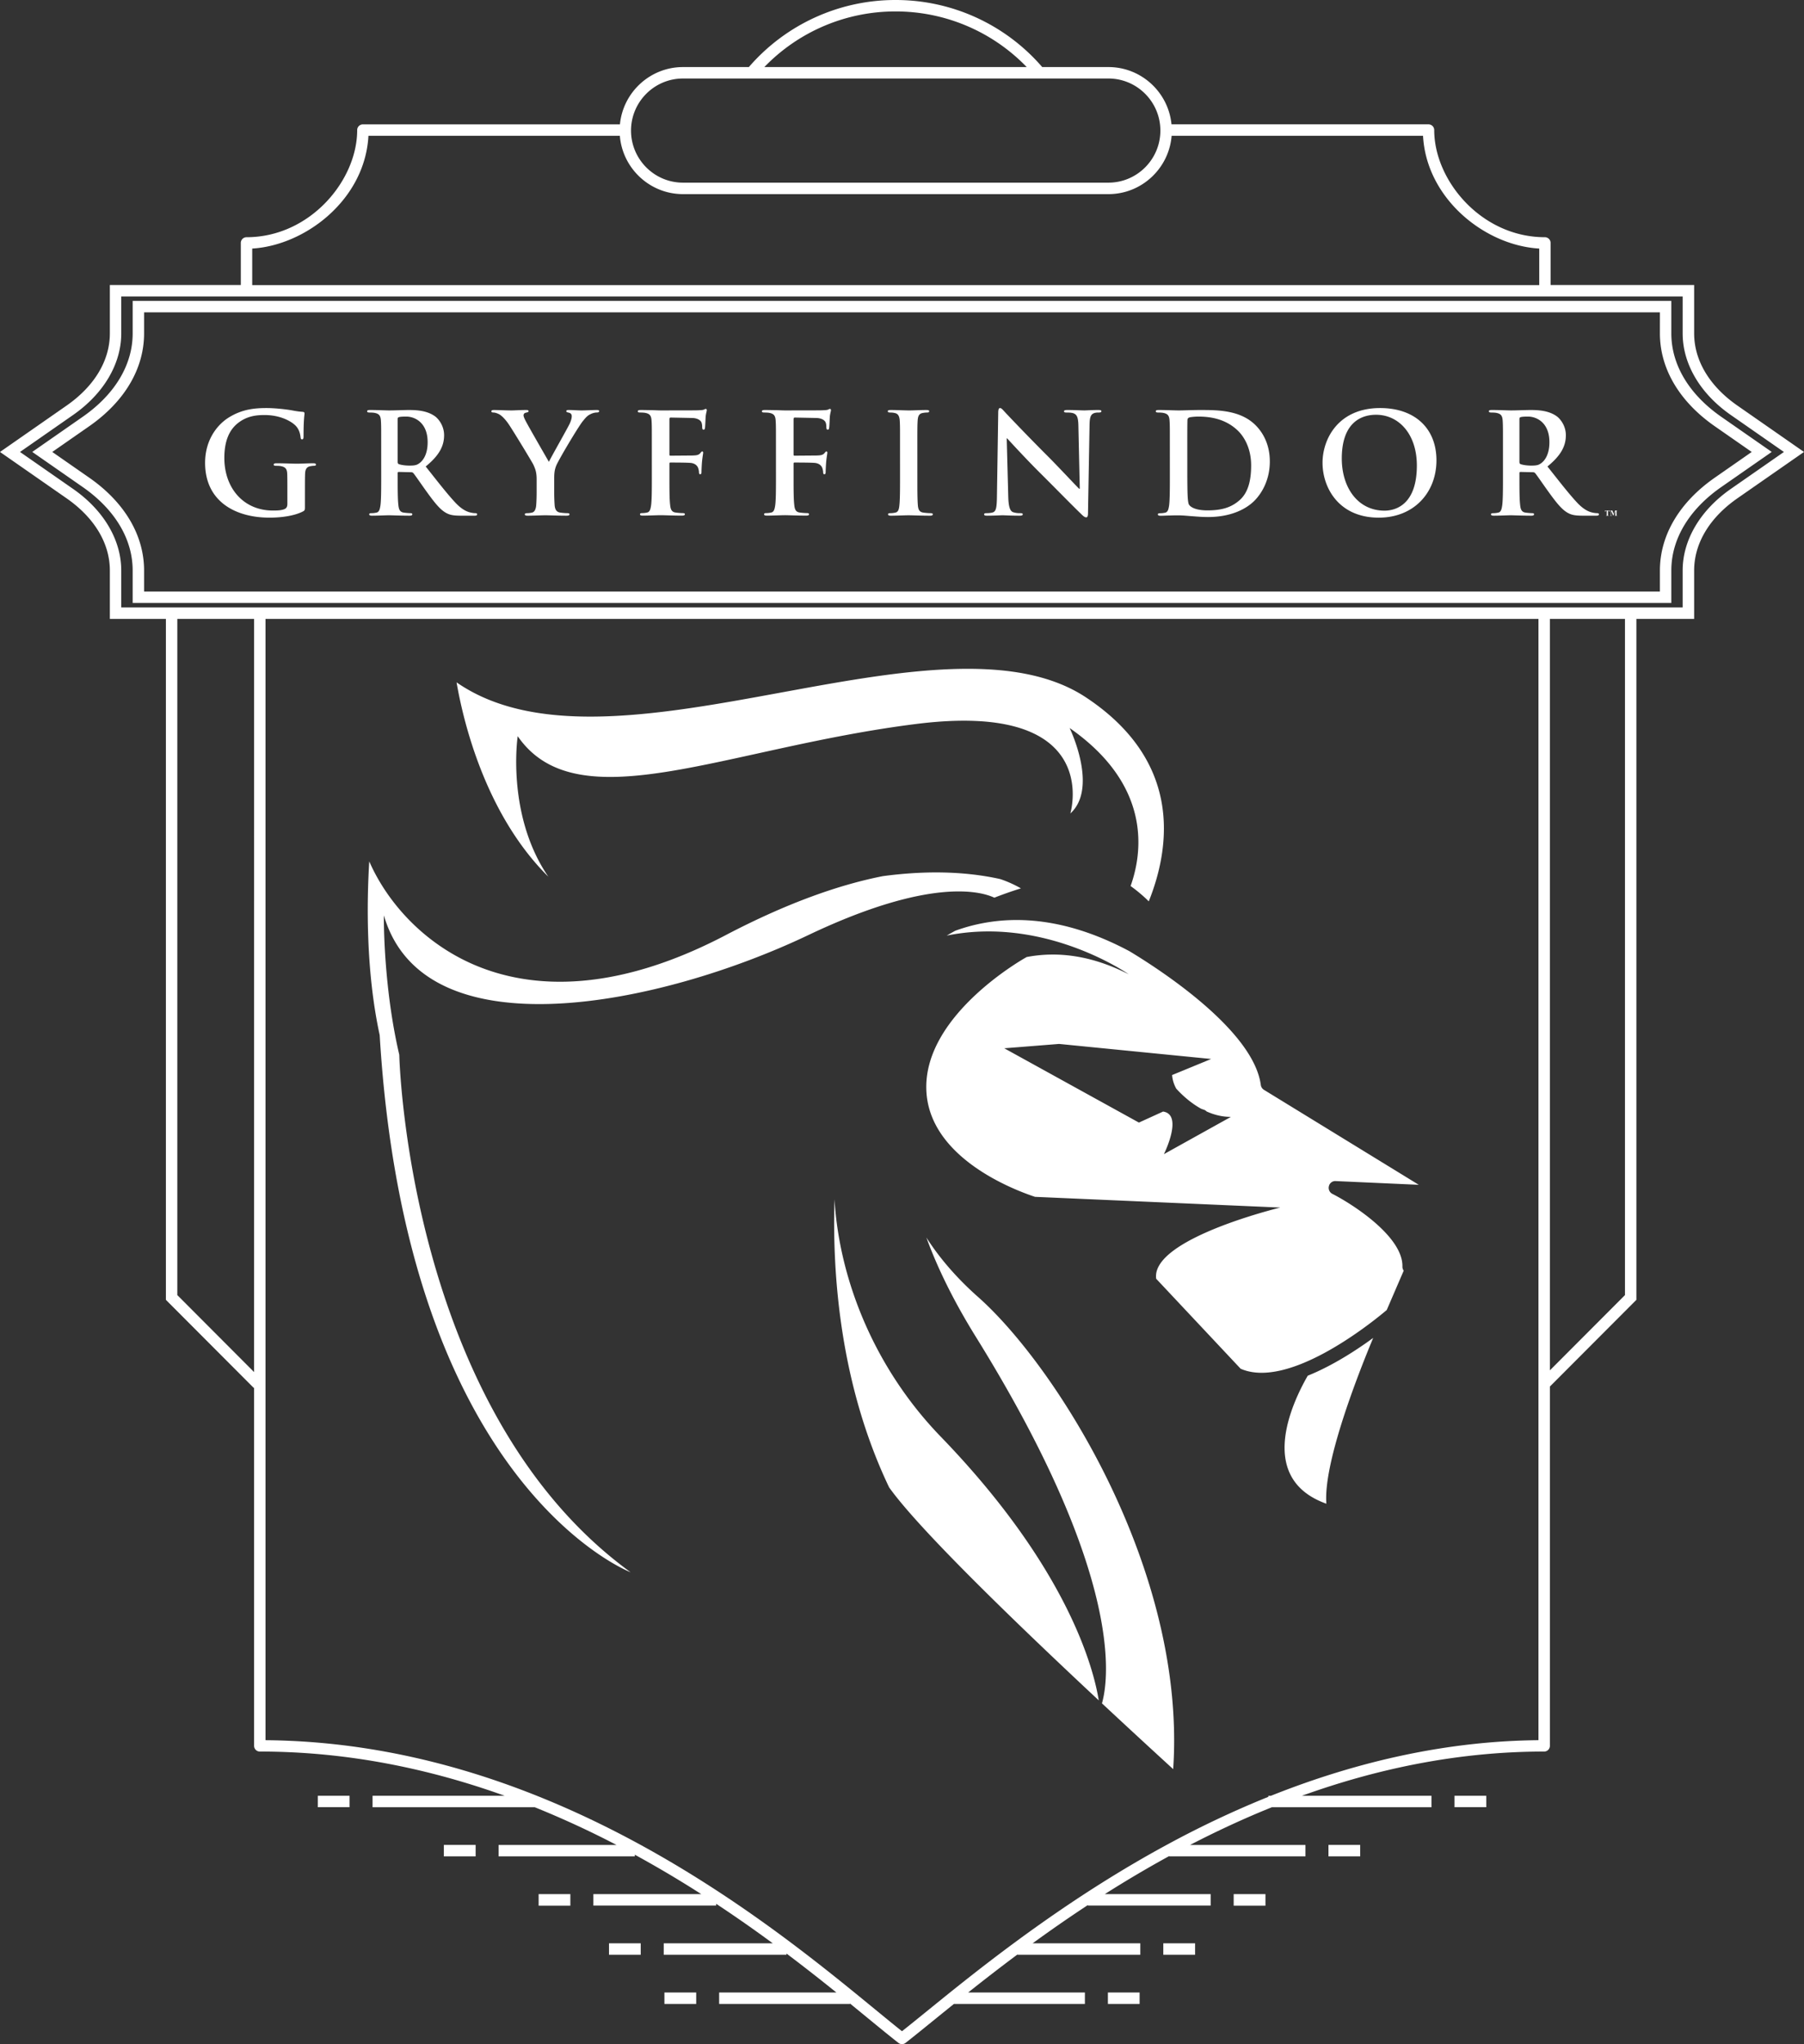 <svg xmlns="http://www.w3.org/2000/svg" width="234" height="265" viewBox="0 0 234 265"><rect x="0" y="0" width="234" height="265" fill="#333333" stroke="none"/><g><g><path fill="#fff" d="M133.178 8.695H99.143a23.615 23.615 0 0 1 17.018-7.212 23.61 23.61 0 0 1 17.017 7.212zm1.327 1.489l.007-.006h9.265c3.714 0 6.737 3.029 6.737 6.75 0 3.723-3.023 6.751-6.737 6.751H88.588c-3.714 0-6.736-3.028-6.736-6.75s3.022-6.75 6.736-6.75l45.911-.001zm65.154 22.039v4.736H32.715v-4.737c3.42-.202 7.068-1.779 9.895-4.304 3.153-2.818 4.974-6.456 5.181-10.313h32.611c.345 4.227 3.886 7.561 8.19 7.561h55.191c4.305 0 7.847-3.334 8.191-7.561h32.61c.437 8.143 8.012 14.216 15.075 14.618zM55.47 57.326c0 1.49-.525 2.324-1.067 2.723-.326.236-.56.31-1.284.31-.452 0-.995-.055-1.375-.183-.126-.054-.162-.127-.162-.326V54.33c0-.144.036-.217.162-.253.145-.044.382-.064.703-.07l.256-.003c1.067 0 2.767.744 2.767 3.322zm145.506 0c0 1.49-.524 2.324-1.067 2.723-.326.236-.56.31-1.284.31-.452 0-.995-.055-1.375-.183-.126-.054-.162-.127-.162-.326V54.33c0-.144.036-.217.162-.253.145-.044.382-.064.703-.07l.256-.003c1.067 0 2.767.744 2.767 3.322zm-40.423-1.509c.777.743 1.735 2.23 1.735 4.531 0 1.867-.36 3.516-1.519 4.512-1.084.943-2.314 1.305-4.159 1.305-1.43 0-2.134-.38-2.37-.725-.115-.16-.161-.655-.185-1.079l-.017-.378c-.013-.339-.025-1.19-.03-2.366l-.002-4.71c.001-.913.004-1.759.014-2.247l.006-.228c.011-.157.07-.236.215-.3.125-.063.644-.112 1.016-.124l.16-.003c1.41 0 3.471.218 5.136 1.812zm23.23 4.531c0 5.103-2.778 5.819-4.09 5.852l-.101.001c-3.469 0-5.546-2.99-5.546-6.76 0-4.379 2.23-5.6 4.26-5.668l.184-.003c2.963 0 5.293 2.518 5.293 6.578zm-76.413-7.231c-.1.03-.213.044-.351.053l-.392.02c-.109.004-.442.008-.887.01l-3.893.007c-.112 0-.257-.003-.425-.009l-.715-.027c-.471 0-.996-.018-1.467-.018-.271 0-.416.037-.416.181 0 .109.127.145.308.145.254 0 .561.018.706.054.597.127.742.417.778 1.032.02.322.03.622.033 1.297l.003 6.39c-.001 1.423-.011 2.536-.09 3.197-.072.526-.163.924-.525.996-.163.036-.38.073-.651.073l-.062.002c-.153.01-.21.062-.21.143 0 .145.126.181.38.181.688 0 1.828-.054 2.3-.054h.151c.451.008 1.255.04 2.113.05l.487.004c.272 0 .399-.054.399-.181 0-.091-.073-.145-.308-.145l-.138-.003a8.355 8.355 0 0 1-.768-.07c-.543-.072-.651-.47-.706-.996l-.021-.212c-.05-.562-.064-1.371-.068-2.366l-.001-2.746c0-.126.036-.163.127-.163.307 0 2.226 0 2.68.055.56.072.832.398.922.652.073.217.11.434.11.561v.042c.008.111.047.211.144.211.15 0 .176-.125.18-.262v-.082c0-.11.029-.762.06-1.166l.025-.267c.054-.509.134-.91.134-1.011 0-.11-.037-.164-.11-.164-.077 0-.118.037-.167.098l-.068.083c-.18.236-.434.308-.778.327a7.567 7.567 0 0 1-.468.017l-.347.001-2.317.018c-.109 0-.127-.055-.127-.163v-4.528c0-.198.054-.253.163-.253l2.788.055c.688.017 1.068.289 1.195.543.084.197.103.416.107.572l.001.116c.019.199.055.29.182.29.126 0 .163-.11.18-.254l.008-.05c.027-.238.053-.893.071-1.233l.012-.184c.055-.47.145-.688.145-.815 0-.09-.055-.163-.127-.163-.09 0-.18.073-.29.109zm-59.351.036l-.07.001c-.224.006-.328.047-.328.162 0 .127.108.164.307.164.254 0 .56.018.706.054.597.126.74.416.777 1.033.02.322.03.622.033 1.297l.003 6.374c-.001 1.39-.011 2.558-.09 3.22-.073.526-.163.925-.524.997-.163.036-.38.073-.651.073l-.061.001c-.17.01-.229.062-.229.144 0 .126.127.18.362.18.723 0 1.863-.054 2.206-.054h.036c.284.004 1.23.04 2.123.051l.5.004c.235 0 .362-.055.362-.181 0-.09-.073-.145-.218-.145l-.089-.002a8.45 8.45 0 0 1-.574-.044l-.223-.027c-.543-.072-.65-.471-.705-.996l-.022-.214c-.049-.57-.063-1.41-.067-2.405l-.001-1.514c0-.108.053-.144.144-.144l1.627.037a.347.347 0 0 1 .272.126c.218.252.947 1.327 1.628 2.276l.287.396c.946 1.294 1.608 2.093 2.353 2.492.47.254.923.345 1.935.345h1.718c.217 0 .344-.036.344-.181 0-.09-.073-.145-.217-.145l-.09-.002a3.215 3.215 0 0 1-.416-.053c-.272-.054-1.013-.18-2.026-1.232-.711-.749-1.503-1.716-2.429-2.878l-1.495-1.888c1.826-1.486 2.387-2.719 2.387-4.06 0-1.214-.723-2.138-1.23-2.482-.977-.671-2.189-.78-3.328-.78h-.114c-.492.005-1.387.037-2.02.05l-.416.004c-.38 0-1.519-.054-2.477-.054zm27.743.05l-.297.005c-.524 0-1.102-.055-1.699-.055-.217 0-.307.037-.307.163 0 .085.098.126.219.157l.106.025c.307.072.38.271.38.452 0 .236-.073.544-.253.943-.242.536-2.327 4.194-2.674 4.903l-.037.08c-.276-.484-2.599-4.494-3.025-5.323l-.093-.188c-.102-.214-.171-.396-.171-.523 0-.145.09-.29.253-.326.27-.073.398-.09.398-.2 0-.108-.091-.163-.272-.163-.705 0-1.355.041-1.763.052l-.17.003c-.507 0-1.562-.04-2.067-.052l-.21-.003c-.217 0-.344.055-.344.163 0 .127.127.163.271.163l.086.005c.207.023.468.12.673.23.343.2.796.654 1.248 1.324l.04.061c.69 1.042 3.016 4.874 3.14 5.158l.112.256c.178.419.304.832.304 1.647v1.486c0 .29 0 1.051-.054 1.812-.037.526-.2.925-.56.997a2.91 2.91 0 0 1-.634.073l-.062.002c-.155.01-.226.062-.226.143 0 .145.144.181.397.181.669 0 1.807-.054 2.259-.054h.078c.469.004 1.384.044 2.346.052l.341.002c.235 0 .38-.054.38-.181 0-.091-.09-.145-.29-.145l-.137-.003a8.315 8.315 0 0 1-.766-.07c-.542-.072-.705-.471-.741-.997a24.829 24.829 0 0 1-.054-1.602V62.01c.002-.543.022-1.065.27-1.663.326-.78 2.856-5.038 3.452-5.763l.171-.208c.292-.348.484-.527.806-.68l.092-.046c.253-.114.542-.172.702-.172l.058-.001c.17-.01.286-.065.286-.18 0-.108-.127-.145-.325-.145-.28 0-1.119.036-1.637.05zm42.18.005h-.114c-.481-.006-1.31-.042-1.941-.052l-.297-.003c-.29 0-.434.036-.434.145 0 .145.109.181.29.181l.131.003c.178.006.36.027.52.07.397.09.578.399.614 1.015l.003.045c.017.288.026.574.03 1.145l.003 6.274c0 1.56-.007 2.82-.09 3.518l-.01.096c-.059.467-.175.742-.514.81-.163.036-.38.073-.651.073l-.061.002c-.17.01-.229.061-.229.143 0 .127.127.181.362.181.638 0 1.6-.042 2.104-.052l.175-.002c.418 0 1.315.04 2.314.051l.507.003c.199 0 .343-.054.343-.181 0-.091-.09-.145-.289-.145l-.123-.002a8.171 8.171 0 0 1-.8-.07c-.542-.073-.668-.4-.722-.889-.051-.547-.066-1.415-.07-2.491l-.002-6.196c0-1.247.006-1.725.025-2.12l.017-.29c.046-.569.2-.85.663-.936.216-.036.362-.055.542-.055h.052c.15-.008.237-.05.237-.18 0-.11-.144-.146-.38-.146-.687 0-1.754.055-2.206.055zm75.583-.055l-.07.001c-.223.006-.328.047-.328.162 0 .127.109.164.308.164.253 0 .56.018.705.054.596.126.741.416.778 1.033.02.336.03.647.033 1.386l.002 6.502c-.002 1.294-.015 2.376-.09 3.004-.072.525-.162.924-.524.996-.163.036-.38.073-.651.073l-.06.001c-.17.01-.23.062-.23.144 0 .126.127.18.362.18.724 0 1.863-.054 2.207-.054h.036c.283.004 1.23.04 2.122.051l.5.004c.235 0 .362-.055.362-.181 0-.09-.072-.145-.217-.145l-.09-.002a8.448 8.448 0 0 1-.574-.044l-.223-.027c-.542-.072-.65-.471-.705-.996l-.021-.214c-.05-.57-.064-1.41-.068-2.405l-.001-1.514c0-.108.054-.144.145-.144l1.626.037a.346.346 0 0 1 .272.126c.183.211.727 1.004 1.3 1.815l.49.686c1.013 1.395 1.7 2.247 2.479 2.663.47.254.922.345 1.934.345h1.719c.217 0 .343-.036.343-.181 0-.09-.072-.145-.217-.145l-.089-.002a3.22 3.22 0 0 1-.417-.053c-.271-.054-1.013-.18-2.026-1.232-.666-.702-1.404-1.596-2.256-2.662l-1.668-2.104c1.827-1.486 2.387-2.719 2.387-4.06 0-1.214-.723-2.138-1.23-2.482-.976-.671-2.188-.78-3.327-.78h-.115c-.492.005-1.386.037-2.02.05l-.415.004c-.38 0-1.52-.054-2.478-.054zm-102.262-.036c-.1.03-.212.044-.35.053l-.391.02c-.11.004-.443.008-.887.01l-3.888.007c-.112 0-.257-.003-.424-.009l-.715-.027c-.47 0-.995-.018-1.465-.018-.271 0-.416.037-.416.181 0 .109.127.145.307.145.254 0 .56.018.706.054.597.127.741.417.777 1.032.02.319.03.615.033 1.273l.003 6.415c0 1.28-.01 2.31-.068 2.984l-.022.212c-.072.526-.163.924-.524.996-.163.036-.38.073-.651.073l-.062.002c-.153.01-.21.062-.21.143 0 .145.127.181.38.181.687 0 1.827-.054 2.297-.054l.152.001c.45.007 1.253.04 2.11.05l.487.003c.271 0 .398-.054.398-.181 0-.091-.073-.145-.308-.145l-.137-.003a8.327 8.327 0 0 1-.767-.07c-.542-.072-.65-.47-.705-.996l-.012-.108c-.06-.597-.074-1.508-.078-2.65v-2.566c0-.126.035-.163.126-.163.307 0 2.224 0 2.677.055.56.072.831.398.922.652.072.217.108.434.108.561l.002.042c.007.111.046.211.143.211.15 0 .175-.125.18-.262l.002-.16c.006-.196.027-.656.05-.998l.021-.246c.054-.561.145-1.014.145-1.122 0-.11-.036-.164-.109-.164-.078 0-.118.037-.168.098l-.118.144c-.177.188-.414.25-.726.266a7.568 7.568 0 0 1-.468.017l-.346.001-2.315.018c-.108 0-.127-.055-.127-.163v-4.528c0-.198.054-.253.163-.253l2.785.055c.687.017 1.067.289 1.194.543.084.197.103.416.107.572l.001.116c.018.199.055.29.181.29.127 0 .163-.11.181-.254l.007-.05c.029-.258.058-1.005.076-1.31l.007-.107c.055-.47.145-.688.145-.815 0-.09-.054-.163-.127-.163-.09 0-.18.073-.289.109zM208.188 66.18v.184h.019a.195.195 0 0 1 .055-.116c.02-.02.054-.029.1-.029h.049v.525a.238.238 0 0 1-.005.063.049.049 0 0 1-.021.024.093.093 0 0 1-.047.01h-.023v.019h.355v-.019h-.023a.09.09 0 0 1-.045-.01.055.055 0 0 1-.023-.022.068.068 0 0 1-.003-.013l-.002-.052v-.525l.079.001c.016.001.029.004.037.008.023.011.04.026.054.045a.307.307 0 0 1 .036.091h.018v-.184zm.667 0v.019h.022c.019 0 .034.003.045.01.011.006.02.013.023.022.003.008.005.03.005.064v.482a.104.104 0 0 1-.016.036.065.065 0 0 1-.03.021.098.098 0 0 1-.042.007h-.007v.019h.232v-.019a.124.124 0 0 1-.069-.015.071.071 0 0 1-.027-.041.413.413 0 0 1-.003-.062v-.478l.265.615h.012l.26-.62v.504a.227.227 0 0 1-.005.063.05.05 0 0 1-.02.024.094.094 0 0 1-.049.01h-.022v.019h.354v-.019h-.04a.067.067 0 0 1-.027-.01.046.046 0 0 1-.023-.022.055.055 0 0 1-.003-.013l-.002-.052v-.449c0-.033.002-.054.005-.062a.047.047 0 0 1 .02-.024.091.091 0 0 1 .048-.01h.022v-.019h-.276l-.184.448-.19-.448zm-52.523-13.025l-.808-.001c-.847.004-1.705.038-2.278.05l-.325.004c-.507 0-1.646-.055-2.605-.055l-.07.001c-.223.006-.328.047-.328.162 0 .127.109.164.308.164.253 0 .56.018.705.054.597.127.742.417.778 1.034.02.318.029.615.033 1.274l.003 5.979c0 1.575-.004 2.918-.09 3.647-.072.525-.163.924-.525.997-.162.036-.38.072-.65.072l-.062.002c-.17.01-.229.062-.229.144 0 .126.127.18.362.18.362 0 .832-.035 1.248-.035.217-.01.425-.014.604-.016l.427-.003c.271 0 .608.02.982.047l.79.062c.688.055 1.43.109 2.08.109 3.197 0 5.056-1.176 5.942-2.024l.117-.116c1.012-1.033 1.97-2.775 1.97-5.06 0-2.158-.85-3.663-1.753-4.606-1.794-1.882-4.457-2.051-6.626-2.066zm-26.851.36l-.17 11.104c-.03 1.246-.129 1.687-.554 1.818-.253.072-.579.09-.814.09l-.057.002c-.146.008-.232.047-.232.144 0 .163.163.18.398.18.855 0 1.635-.044 1.892-.052l.116-.001c.322.004.918.044 1.83.052l.358.002c.253 0 .415-.036.415-.181 0-.11-.108-.145-.307-.145l-.127-.002a2.66 2.66 0 0 1-.814-.125c-.336-.118-.563-.535-.622-1.733l-.01-.279-.2-7.557h.055c.312.33 2.165 2.37 4.053 4.262l.609.606c1.627 1.623 3.492 3.527 4.627 4.635l.472.456c.164.153.334.28.493.28.163 0 .235-.163.235-.562l.2-11.435c.018-1.015.162-1.395.669-1.54.216-.054.361-.054.542-.054.217 0 .325-.055.325-.164 0-.145-.18-.163-.415-.163h-.138a24.95 24.95 0 0 0-.746.017l-.89.037c-.334 0-1.05-.042-1.859-.052l-.394-.002c-.237.004-.404.03-.404.163 0 .11.072.164.289.164.253 0 .687 0 .958.108.435.181.597.526.616 1.631l.18 8.137h-.09c-.308-.29-2.749-2.9-3.979-4.132l-.672-.672a295.707 295.707 0 0 1-4.754-4.9l-.48-.519c-.138-.144-.247-.233-.37-.233-.18 0-.234.253-.234.616zm-99.73.562c-1.646.997-3.147 3.027-3.147 5.926 0 5.002 3.925 7.105 8.356 7.105 1.41 0 3.183-.2 4.358-.816.19-.11.228-.152.234-.489l.001-2.38c0-.657.001-1.212.01-1.665l.008-.287c.018-.634.2-.942.688-1.032.216-.037.343-.055.488-.055l.046-.002c.106-.008.189-.048.189-.143 0-.145-.127-.181-.362-.181-.596 0-1.555.054-2.116.054-.479 0-1.422-.042-2.283-.052l-.339-.002c-.253 0-.38.036-.38.181 0 .109.109.145.272.145l.196.004c.2.006.4.023.509.05.596.127.76.417.777 1.033l.005.143c.007.292.01.623.012 1.004l.002 2.695c0 .308-.073.544-.344.671-.355.163-.844.193-1.267.198l-.27.002c-3.817 0-6.294-2.919-6.294-6.815 0-2.23.651-3.588 1.664-4.44 1.175-.976 2.398-1.108 3.363-1.122l.218-.001c2.043 0 3.49.833 4.033 1.414.407.44.53.933.59 1.329l.031.22c.02.119.062.19.175.19.144 0 .199-.09.199-.38l.002-.481c.016-1.86.124-2.307.124-2.491l-.001-.037c-.008-.105-.057-.165-.252-.181a10.023 10.023 0 0 1-1.143-.147l-.382-.07a22.945 22.945 0 0 0-2.833-.27l-.272-.003c-1.52 0-3.129.127-4.865 1.178zm141.799 5.927c0 3.207 2.098 7.104 7.288 7.104 4.593 0 7.487-3.28 7.487-7.43 0-4.151-2.803-6.779-7.306-6.779-5.425 0-7.47 4.005-7.47 7.105zm43.76-16.783c0 4.569 2.53 8.845 7.122 12.04l4.787 3.33-4.787 3.332c-4.592 3.194-7.122 7.47-7.122 12.038v2.73H18.69v-2.73c0-4.568-2.53-8.844-7.123-12.04l-4.786-3.33 4.786-3.33c4.593-3.195 7.123-7.47 7.123-12.04v-2.73h196.62zm-198.1-4.213v4.212c0 4.068-2.304 7.91-6.488 10.818l-6.536 4.549 6.537 4.547c4.183 2.909 6.486 6.752 6.486 10.818v4.213h199.582v-4.213c0-4.067 2.303-7.909 6.485-10.817l6.539-4.548-6.539-4.549c-4.182-2.908-6.485-6.75-6.485-10.818v-4.212zm201.051 4.213c0 3.96 2.28 7.819 6.255 10.584l6.879 4.787-6.879 4.785c-3.975 2.766-6.255 6.624-6.255 10.584v4.79H15.728v-4.79c0-3.96-2.28-7.818-6.255-10.584l-6.878-4.785 6.877-4.787c3.976-2.766 6.256-6.623 6.256-10.584v-4.789h202.533zM98.082 90.37c-14.608 2.642-29.265 4.743-38.859-1.91.834 4.86 3.662 17.027 11.9 25.193-5.004-7.32-4.19-16.401-4.003-17.977l.031-.238c7.765 11.25 26.963 1.512 51.716-1.586 22.909-2.872 20.395 9.91 20.01 11.454l-.04.151c3.311-3.005.587-9.573.009-10.856l-.102-.22c10.46 7.296 9.5 15.799 8 20.217l-.092.265a20.087 20.087 0 0 1 2.136 1.77l.22.217c1.358-3.379 2.575-8.123 1.627-13.049-1.013-5.267-4.302-9.772-9.774-13.393-8.68-5.743-22.544-3.712-36.365-1.21zm59.02 46.915l-5.07 2.084.02.183c.077.6.267 1.124.525 1.584.763.835 1.865 1.85 3.23 2.603l.126.047.299.104c.108.047.2.117.279.198.953.427 2.008.708 3.153.703l-8.692 4.831.182-.392c.536-1.206 1.934-4.803-.288-5.13l-3.135 1.429-17.465-9.631 7.115-.564zm53.676 30.61l-9.74 9.757V80.234h9.74zm-177.819 9.978L23 167.894v-87.66h9.96zm89.84-56.583c11.739-2.386 21.868 3.866 23.413 4.881l.204.137c-4.878-2.493-9.306-2.995-13.262-2.237l-.031.027c-.137.073-13.617 7.568-12.95 17.528.547 8.149 10.361 12.24 13.699 13.4l.382.13 31.813 1.39-.384.096c-2.503.642-16.375 4.419-15.712 9.134l10.955 11.664.193.08c6.041 2.379 16.058-5.457 18.402-7.396l.355-.297 2.2-5.098-.04-.065a.84.84 0 0 1-.126-.445c.106-3.819-6.193-7.934-8.885-9.343l-.2-.103a.877.877 0 0 1-.449-1.007.845.845 0 0 1 .883-.652l10.772.482-20.075-12.307-.072-.05a.88.88 0 0 1-.342-.583c-.918-6.853-12.232-14.398-16.532-17.035l-.5-.304c-9.4-5.015-16.984-4.692-22.598-2.657-.368.203-.738.41-1.113.63zm46.83 57.057c-2.113 3.676-6.609 13.364 2.418 16.594-.395-4.99 3.628-15.564 5.799-20.838l.272-.657c-2.167 1.586-5.25 3.593-8.49 4.901zM49.25 134.195c3.375 56.202 30.264 68.667 32.41 69.574l.135.055c-27.253-19.797-29.782-61.654-29.988-66.606l-.017-.481c-1.793-7.646-1.983-15.353-2-17.494v-.582c5.234 18.034 35.938 11.663 55.021 2.58l.472-.223c15.177-7.127 21.698-5.523 23.584-4.693l.11.05a50.715 50.715 0 0 1 3.102-1.099l.347-.108a14.772 14.772 0 0 0-2.69-1.207c-4.962-1.102-10.2-1.05-15.212-.38-5.44 1.066-12.18 3.35-20.422 7.664l-.493.256c-15.882 8.153-26.839 6.214-33.349 2.999l-.397-.2c-5.973-3.08-9.98-8.075-11.966-12.631-.321 5.232-.46 14.172 1.353 22.526zm66.08 58.627c3.6 5.062 14.814 16.014 25.508 26.039l1.683 1.574c-.612-3.853-3.844-16.977-20.512-34.205l-.281-.293c-8.223-8.643-12.845-19.855-13.486-30.465-.292 9.806.736 24.048 7.088 37.35zm11.25-19.514l.568.92c18.166 29.576 16.758 42.89 15.844 46.39l-.056.204c2.536 2.364 5.01 4.65 7.312 6.762l1.927 1.766c1.743-25.655-15.123-52.185-25.3-61.204l-.307-.274c-2.833-2.557-4.9-5.086-6.408-7.442 1.436 3.93 3.523 8.21 6.42 12.878zm62.083 59.493v1.483h4.124v-1.483zm-147.438 0v1.483h4.114v-1.483zm131.092 6.375v1.484h4.114v-1.484zm-114.745 0v1.484h4.124v-1.484zm102.45 6.377v1.494h4.123v-1.494zm-90.155 0v1.494h4.115v-1.494zm81.027 6.377v1.484h4.123v-1.484zm-71.899 0v1.484h4.113v-1.484zm7.187 6.377v1.483h4.124v-1.483zm57.525 0v1.483h4.114v-1.483zm55.85-32.711c-11.325.1-22.952 2.52-34.715 7.213h-.324v.13a127.696 127.696 0 0 0-13.033 6.146c-12.201 6.593-22.251 14.38-28.952 19.776l-4.045 3.274-.77.619-.72.572c-.662-.524-1.39-1.114-2.183-1.763l-3.098-2.537c-14.27-11.655-41.864-33.134-77.278-33.43V80.234h165.118zM97.136 8.695h-8.547c-4.258 0-7.77 3.264-8.177 7.427h-33.34a.74.74 0 0 0-.74.74c0 6.558-6.14 13.891-14.356 13.891a.74.74 0 0 0-.74.742v5.454H14.249v6.272c0 3.518-1.996 6.845-5.62 9.365L0 58.592l8.629 6.004c3.624 2.52 5.62 5.847 5.62 9.365v6.274h7.27v88.273l11.4 11.423.04-.041v46.436c0 .41.332.742.74.742 11.46 0 22.112 2.27 31.758 5.732H48.325v1.484h21.03a120.924 120.924 0 0 1 10.612 4.892H64.672v1.484h17.67l.002-.218a144.802 144.802 0 0 1 8.623 5.111h-14v1.484h15.927v-.233a176.45 176.45 0 0 1 7.344 5.126H86.094v1.484h15.927v-.157a240.667 240.667 0 0 1 5.62 4.368l.851.682H93.281v1.483h16.974v-.054l.39.318 2.979 2.44c.908.742 1.735 1.414 2.482 2.005l.44.344a.737.737 0 0 0 .908 0c.625-.487 1.312-1.036 2.064-1.644l2.686-2.176 1.545-1.248v.015h16.974v-1.483h-15.14a255.66 255.66 0 0 1 6.4-4.935v.042h15.928v-1.484h-13.969a183.532 183.532 0 0 1 7.168-4.961v.068h15.927v-1.484h-13.733a149.821 149.821 0 0 1 8.357-4.936v.043h17.672v-1.484h-14.965c3.38-1.751 6.924-3.404 10.62-4.892h20.69v-1.483h-16.805c9.622-3.466 20.175-5.733 31.426-5.733.409 0 .74-.332.74-.742v-46.577l11.22-11.24V80.233h7.492v-6.273c0-3.518 1.995-6.844 5.619-9.365l8.63-6.004-8.63-6.006c-3.624-2.52-5.619-5.846-5.619-9.365v-6.272H201.13v-5.454a.74.74 0 0 0-.74-.742c-8.216 0-14.355-7.333-14.355-13.89a.741.741 0 0 0-.74-.742h-33.338c-.407-4.163-3.92-7.426-8.18-7.426h-8.589A25.098 25.098 0 0 0 116.161 0a25.1 25.1 0 0 0-19.026 8.695z"/></g></g></svg>